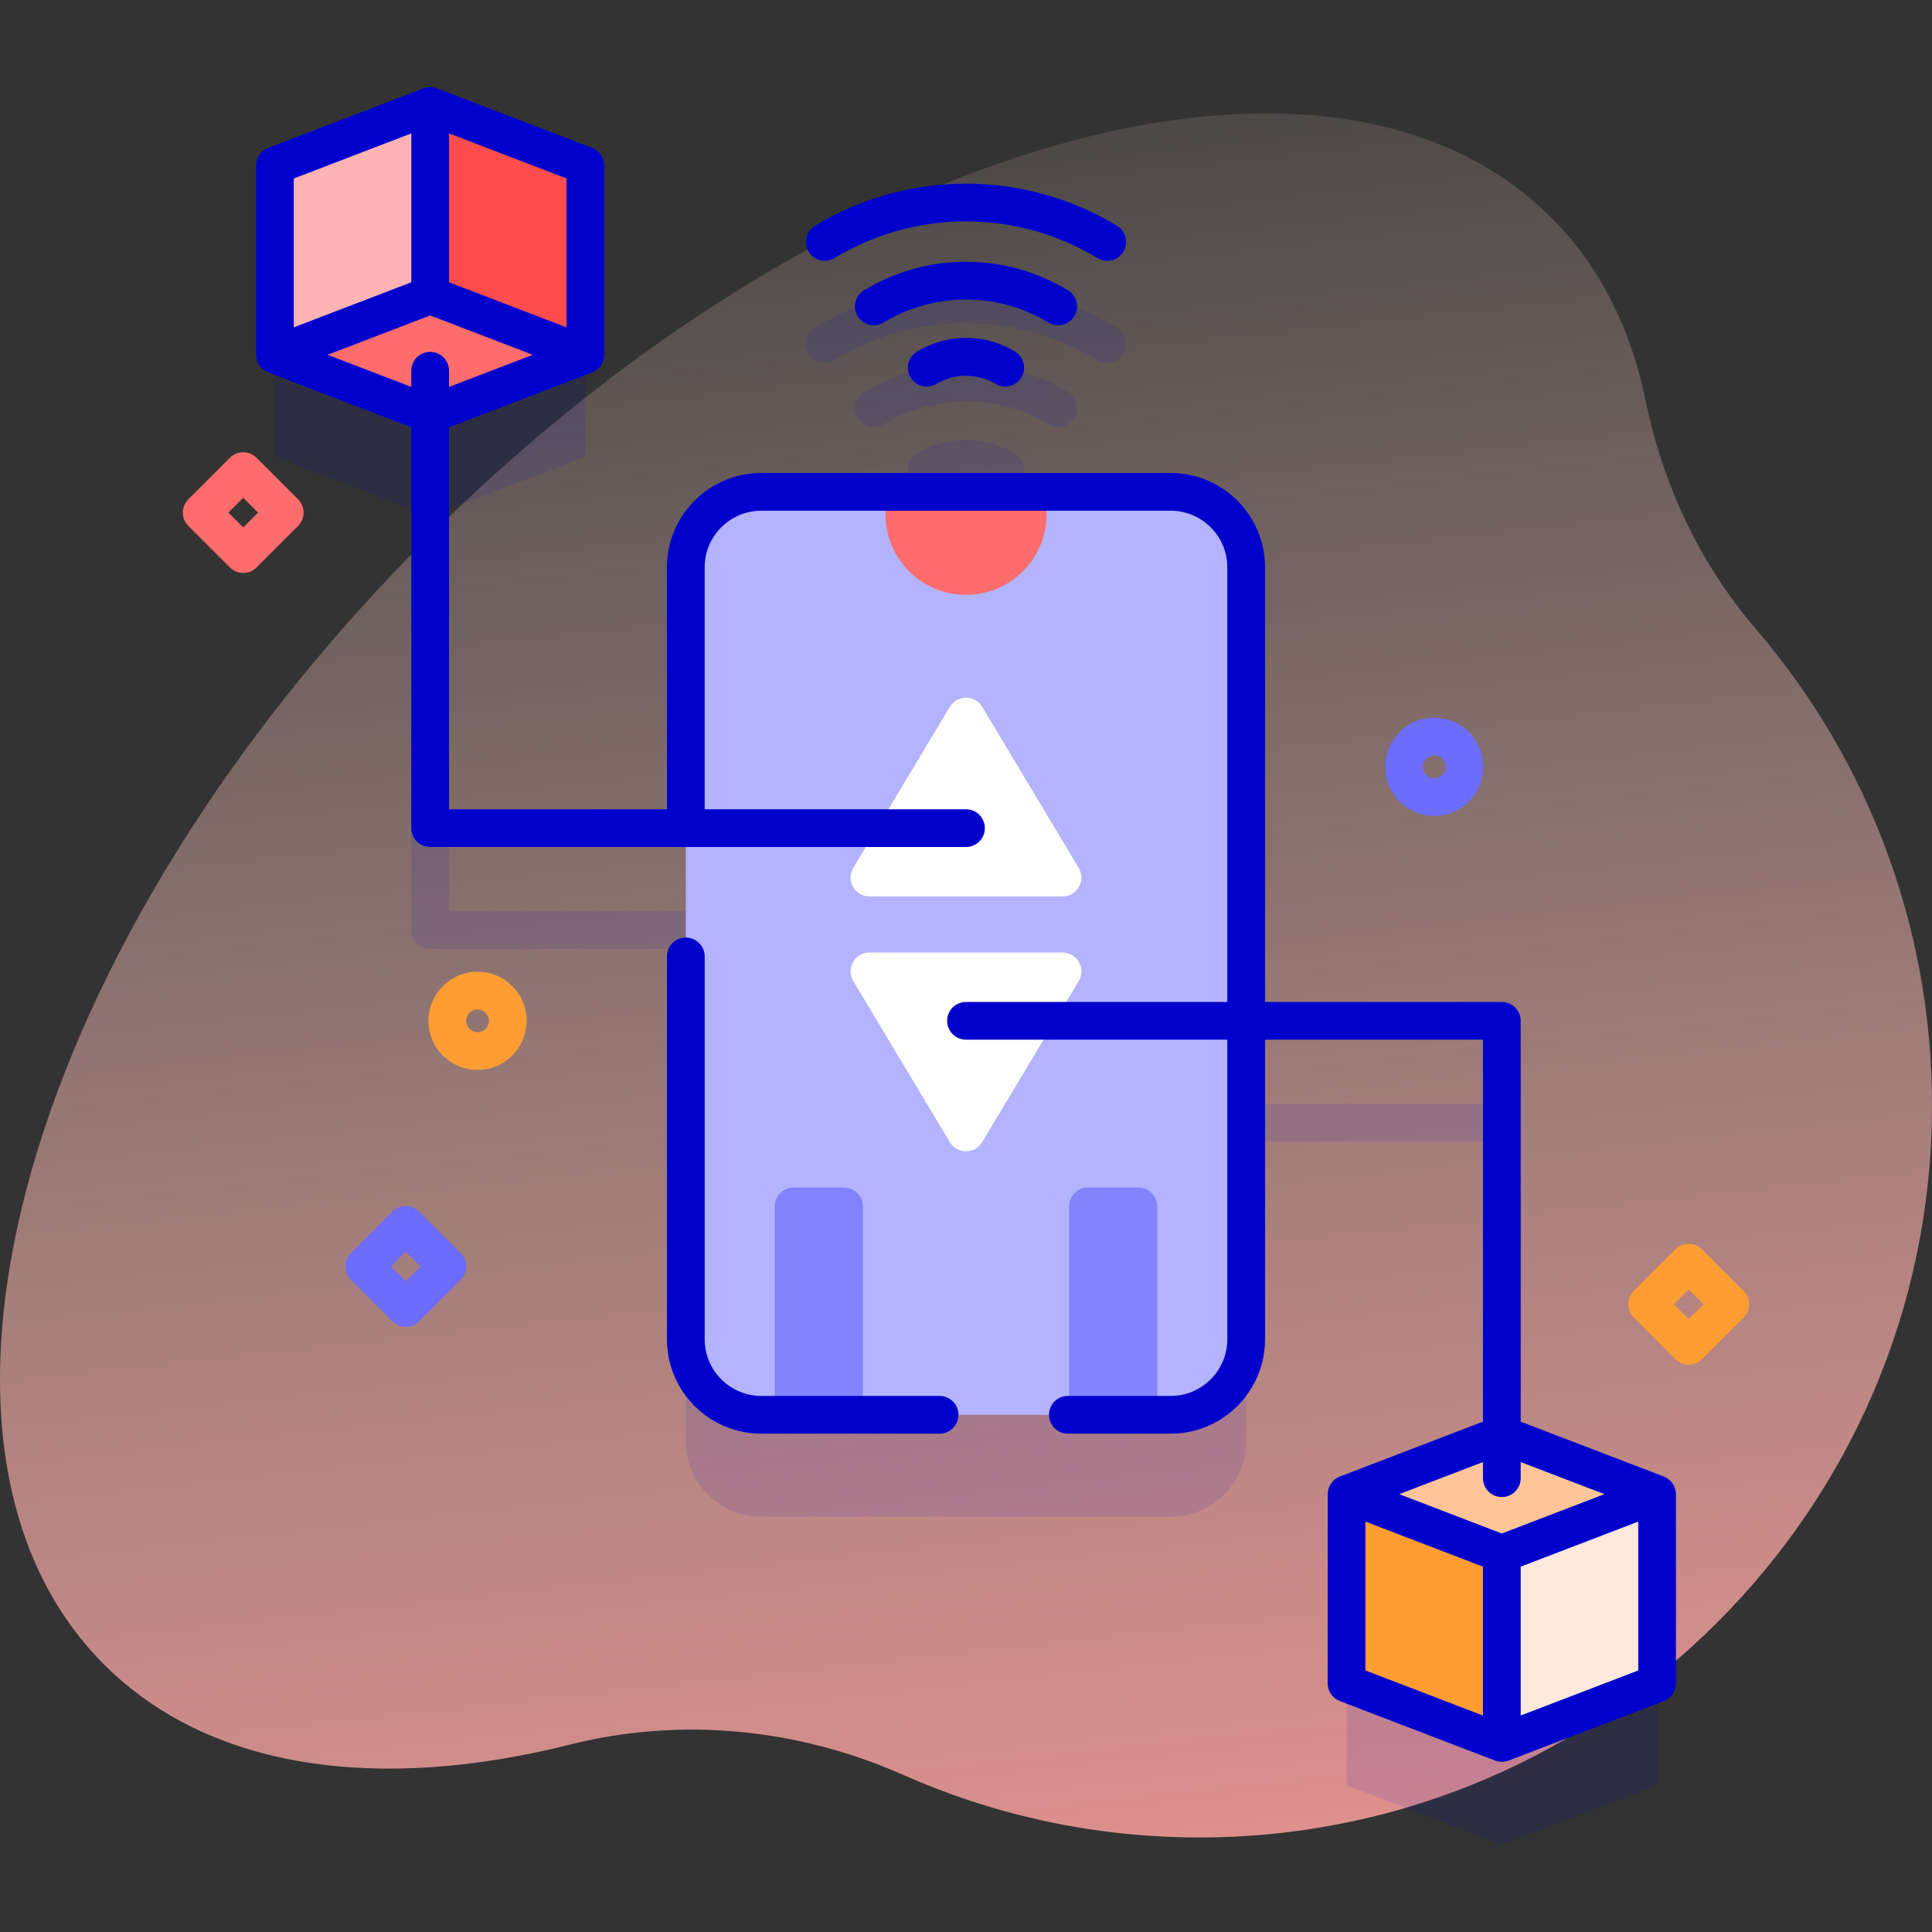 <svg xmlns="http://www.w3.org/2000/svg" width="512" height="512" viewBox="0 0 512 512"><rect x="0" y="0" width="512" height="512" fill="#333333" stroke="none"/><linearGradient id="a" x1="285.786" x2="215.289" y1="599.176" y2="-42.792" gradientUnits="userSpaceOnUse"><stop offset=".002" stop-color="#ff9494"/><stop offset=".992" stop-color="#ffe8dc" stop-opacity="0"/></linearGradient><path fill="url(#a)" d="m465.257 166.61c-14.861-17.312-24.645-38.356-29.218-60.708-3.878-18.954-12.095-35.401-24.961-48.267-58.773-58.773-192.264-20.572-298.161 85.325s-144.098 239.387-85.325 298.161c27.937 27.937 72.757 33.955 123.469 21.212 29.453-7.401 60.532-4.287 88.29 8.03 23.202 10.295 48.799 16.173 75.724 16.566 105.676 1.543 193.748-82.552 196.839-188.195 1.479-50.506-16.354-96.823-46.657-132.124z"/><g opacity=".1"><path fill="#00c" d="m280.433 113.204c-.883 0-1.778-.234-2.588-.726-6.579-3.991-14.133-6.101-21.845-6.101s-15.266 2.109-21.845 6.101c-2.362 1.433-5.437.68-6.868-1.682-1.432-2.361-.679-5.436 1.682-6.868 8.143-4.94 17.49-7.551 27.031-7.551s18.888 2.611 27.031 7.551c2.361 1.432 3.114 4.507 1.682 6.868-.941 1.55-2.59 2.408-4.28 2.408z"/><path fill="#00c" d="m266.392 129.441c-.883 0-1.778-.234-2.588-.726-4.699-2.851-10.907-2.851-15.606 0-2.361 1.434-5.436.68-6.868-1.682s-.679-5.436 1.682-6.868c3.914-2.374 8.406-3.629 12.99-3.629s9.076 1.255 12.99 3.629c2.361 1.432 3.114 4.507 1.682 6.868-.943 1.55-2.592 2.408-4.282 2.408z"/><path fill="#00c" d="m293.423 96.12c-.883 0-1.778-.234-2.588-.726-10.491-6.364-22.537-9.729-34.835-9.729s-24.344 3.364-34.835 9.729c-2.361 1.433-5.436.68-6.868-1.682-1.432-2.361-.679-5.436 1.682-6.868 12.055-7.313 25.895-11.179 40.021-11.179s27.966 3.866 40.021 11.179c2.361 1.432 3.114 4.507 1.682 6.868-.94 1.55-2.59 2.408-4.28 2.408z"/></g><g fill="#00c" opacity=".1"><path d="m310.25 157.344h-108.5c-11.046 0-20 8.954-20 20v204.594c0 11.046 8.954 20 20 20h108.5c11.046 0 20-8.954 20-20v-204.594c0-11.045-8.954-20-20-20z"/><path d="m195.667 241.464h-76.667v-106.578l36.147-13.861v-50.159l-41.147-15.779-41.147 15.779v50.159l36.147 13.861v111.578c0 2.761 2.239 5 5 5h81.667z"/><path d="m403 409.106v-111.578c0-2.761-2.239-5-5-5h-82.333v10h77.333v106.578l-36.147 13.861v50.159l41.147 15.779 41.147-15.779v-50.159z"/></g><path fill="#b3b3ff" d="m310.25 374.939h-108.5c-11.046 0-20-8.954-20-20v-204.595c0-11.046 8.954-20 20-20h108.5c11.046 0 20 8.954 20 20v204.594c0 11.046-8.954 20.001-20 20.001z"/><g fill="#8383ff"><path d="m228.667 374.939h-23.333v-55.24c0-2.761 2.239-5 5-5h13.333c2.761 0 5 2.239 5 5z"/><path d="m306.667 374.939h-23.333v-55.24c0-2.761 2.239-5 5-5h13.333c2.761 0 5 2.239 5 5z"/></g><path fill="#ff6c6c" d="m277.333 130.344v5.964c0 11.782-9.551 21.333-21.333 21.333-11.782 0-21.333-9.551-21.333-21.333v-5.964z"/><path fill="#fff" d="m285.872 230.002-25.583-42.687c-1.942-3.24-6.636-3.24-8.577 0l-25.583 42.687c-1.997 3.333.403 7.57 4.289 7.57h51.166c3.884 0 6.285-4.238 4.288-7.57z"/><path fill="#ff4d4d" d="m72.853 94.025v-50.159l41.147-15.779 41.147 15.779v50.159z"/><path fill="#ffb3b3" d="m114 94.025h-41.147v-50.159l41.147-15.779z"/><path fill="#ff6c6c" d="m114 109.803 41.147-15.778-41.147-15.779-41.147 15.779z"/><g><path fill="#fff" d="m226.128 259.991 25.583 42.687c1.942 3.24 6.636 3.24 8.577 0l25.583-42.687c1.997-3.333-.403-7.57-4.289-7.57h-51.166c-3.884-.001-6.285 4.237-4.288 7.57z"/><path fill="#ff9d33" d="m439.147 395.968v50.159l-41.147 15.778-41.147-15.778v-50.159z"/><path fill="#ffe8dc" d="m398 395.968h41.147v50.159l-41.147 15.778z"/><path fill="#ffc599" d="m398 380.189-41.147 15.779 41.147 15.779 41.147-15.779z"/><g fill="#00c"><path d="m249 369.939h-47.25c-8.271 0-15-6.729-15-15v-101.475c0-2.761-2.239-5-5-5s-5 2.239-5 5v101.474c0 13.785 11.215 25 25 25h47.25c2.761 0 5-2.239 5-5s-2.239-4.999-5-4.999z"/><path d="m280.433 86.204c1.69 0 3.339-.857 4.28-2.408 1.432-2.361.679-5.436-1.682-6.868-8.143-4.94-17.49-7.551-27.031-7.551s-18.888 2.611-27.031 7.551c-2.361 1.432-3.114 4.507-1.682 6.868s4.506 3.114 6.868 1.682c6.579-3.991 14.133-6.101 21.845-6.101s15.266 2.109 21.845 6.101c.81.491 1.705.726 2.588.726z"/><path d="m256 89.536c-4.584 0-9.076 1.255-12.99 3.629-2.361 1.432-3.114 4.507-1.682 6.868 1.432 2.362 4.507 3.115 6.868 1.682 4.699-2.851 10.907-2.851 15.606 0 .811.492 1.705.726 2.588.726 1.69 0 3.339-.857 4.28-2.408 1.432-2.361.679-5.436-1.682-6.868-3.912-2.374-8.404-3.629-12.988-3.629z"/><path d="m221.165 68.394c10.491-6.364 22.537-9.729 34.835-9.729s24.344 3.364 34.835 9.729c.811.492 1.705.726 2.588.726 1.69 0 3.339-.857 4.28-2.408 1.432-2.361.679-5.436-1.682-6.868-12.055-7.313-25.894-11.179-40.021-11.179s-27.966 3.866-40.021 11.179c-2.361 1.432-3.114 4.507-1.682 6.868s4.507 3.116 6.868 1.682z"/><path d="m444.056 395.063c-.309-1.683-1.516-3.15-3.119-3.764l-37.937-14.548v-106.223c0-2.761-2.239-5-5-5h-62.75v-115.184c0-13.785-11.215-25-25-25h-108.5c-13.785 0-25 11.215-25 25v64.12h-57.75v-101.223l37.938-14.548c1.894-.725 3.21-2.64 3.21-4.668v-50.159c0-2.071-1.276-3.927-3.21-4.668l-41.148-15.779c-1.126-.432-2.454-.432-3.58 0l-41.147 15.778c-1.934.741-3.21 2.598-3.21 4.668v50.159c0 2.026 1.318 3.944 3.21 4.668l37.937 14.549v106.223c0 2.761 2.239 5 5 5h142c2.761 0 5-2.239 5-5s-2.239-5-5-5h-69.25v-64.12c0-8.271 6.729-15 15-15h108.5c8.271 0 15 6.729 15 15v115.184h-69.25c-2.761 0-5 2.239-5 5s2.239 5 5 5h69.25v79.41c0 8.271-6.729 15-15 15h-27.25c-2.761 0-5 2.239-5 5s2.239 5 5 5h27.25c13.785 0 25-11.215 25-25v-79.41h57.75v101.223l-37.938 14.548c-1.894.725-3.21 2.64-3.21 4.668v50.159c0 2.071 1.276 3.927 3.21 4.668l41.147 15.779c1.141.438 2.439.437 3.58 0l41.147-15.779c1.934-.741 3.21-2.598 3.21-4.668v-50.159c.001-.307-.035-.608-.09-.904zm-293.909-308.311-31.147-11.944v-39.449l31.147 11.944zm-41.147-51.393v39.449l-31.147 11.944v-39.449zm-22.183 58.666 27.183-10.424 27.183 10.424-22.183 8.506v-4.276c0-2.761-2.239-5-5-5s-5 2.239-5 5v4.276zm306.183 293.436v4.276c0 2.761 2.239 5 5 5s5-2.239 5-5v-4.276l22.183 8.506-27.183 10.425-27.183-10.424zm-31.147 15.779 31.147 11.944v39.449l-31.147-11.944zm41.147 51.393v-39.449l31.147-11.944v39.449z"/></g></g><g><path fill="#6c6cff" d="m107.55 351.633c-1.28 0-2.559-.488-3.536-1.464l-11-11c-1.953-1.953-1.953-5.119 0-7.071l11-11c1.953-1.952 5.118-1.952 7.071 0l11 11c1.953 1.953 1.953 5.119 0 7.071l-11 11c-.976.976-2.255 1.464-3.535 1.464zm-3.929-16 3.929 3.929 3.929-3.929-3.929-3.929z"/></g><g><path fill="#ff6c6c" d="m64.458 151.843c-1.28 0-2.559-.488-3.536-1.464l-11-11c-1.953-1.953-1.953-5.119 0-7.071l11-11c1.953-1.952 5.118-1.952 7.071 0l11 11c1.953 1.953 1.953 5.119 0 7.071l-11 11c-.976.976-2.255 1.464-3.535 1.464zm-3.929-16 3.929 3.929 3.929-3.929-3.929-3.929z"/></g><g><path fill="#ff9d33" d="m447.542 361.641c-1.28 0-2.559-.488-3.536-1.464l-11-11c-1.953-1.953-1.953-5.119 0-7.071l11-11c1.953-1.952 5.118-1.952 7.071 0l11 11c1.953 1.953 1.953 5.119 0 7.071l-11 11c-.976.975-2.255 1.464-3.535 1.464zm-3.929-16 3.929 3.929 3.929-3.929-3.929-3.929z"/></g><g><path fill="#ff9d33" d="m126.562 283.54c-7.175 0-13.012-5.837-13.012-13.012s5.837-13.012 13.012-13.012 13.012 5.837 13.012 13.012-5.837 13.012-13.012 13.012zm0-16.023c-1.661 0-3.012 1.351-3.012 3.012s1.351 3.012 3.012 3.012 3.012-1.351 3.012-3.012-1.351-3.012-3.012-3.012z"/></g><g><path fill="#6c6cff" d="m380.104 216.229c-7.175 0-13.012-5.837-13.012-13.012s5.837-13.012 13.012-13.012 13.012 5.837 13.012 13.012-5.837 13.012-13.012 13.012zm0-16.024c-1.661 0-3.012 1.351-3.012 3.012s1.351 3.012 3.012 3.012 3.012-1.351 3.012-3.012-1.35-3.012-3.012-3.012z"/></g></svg>